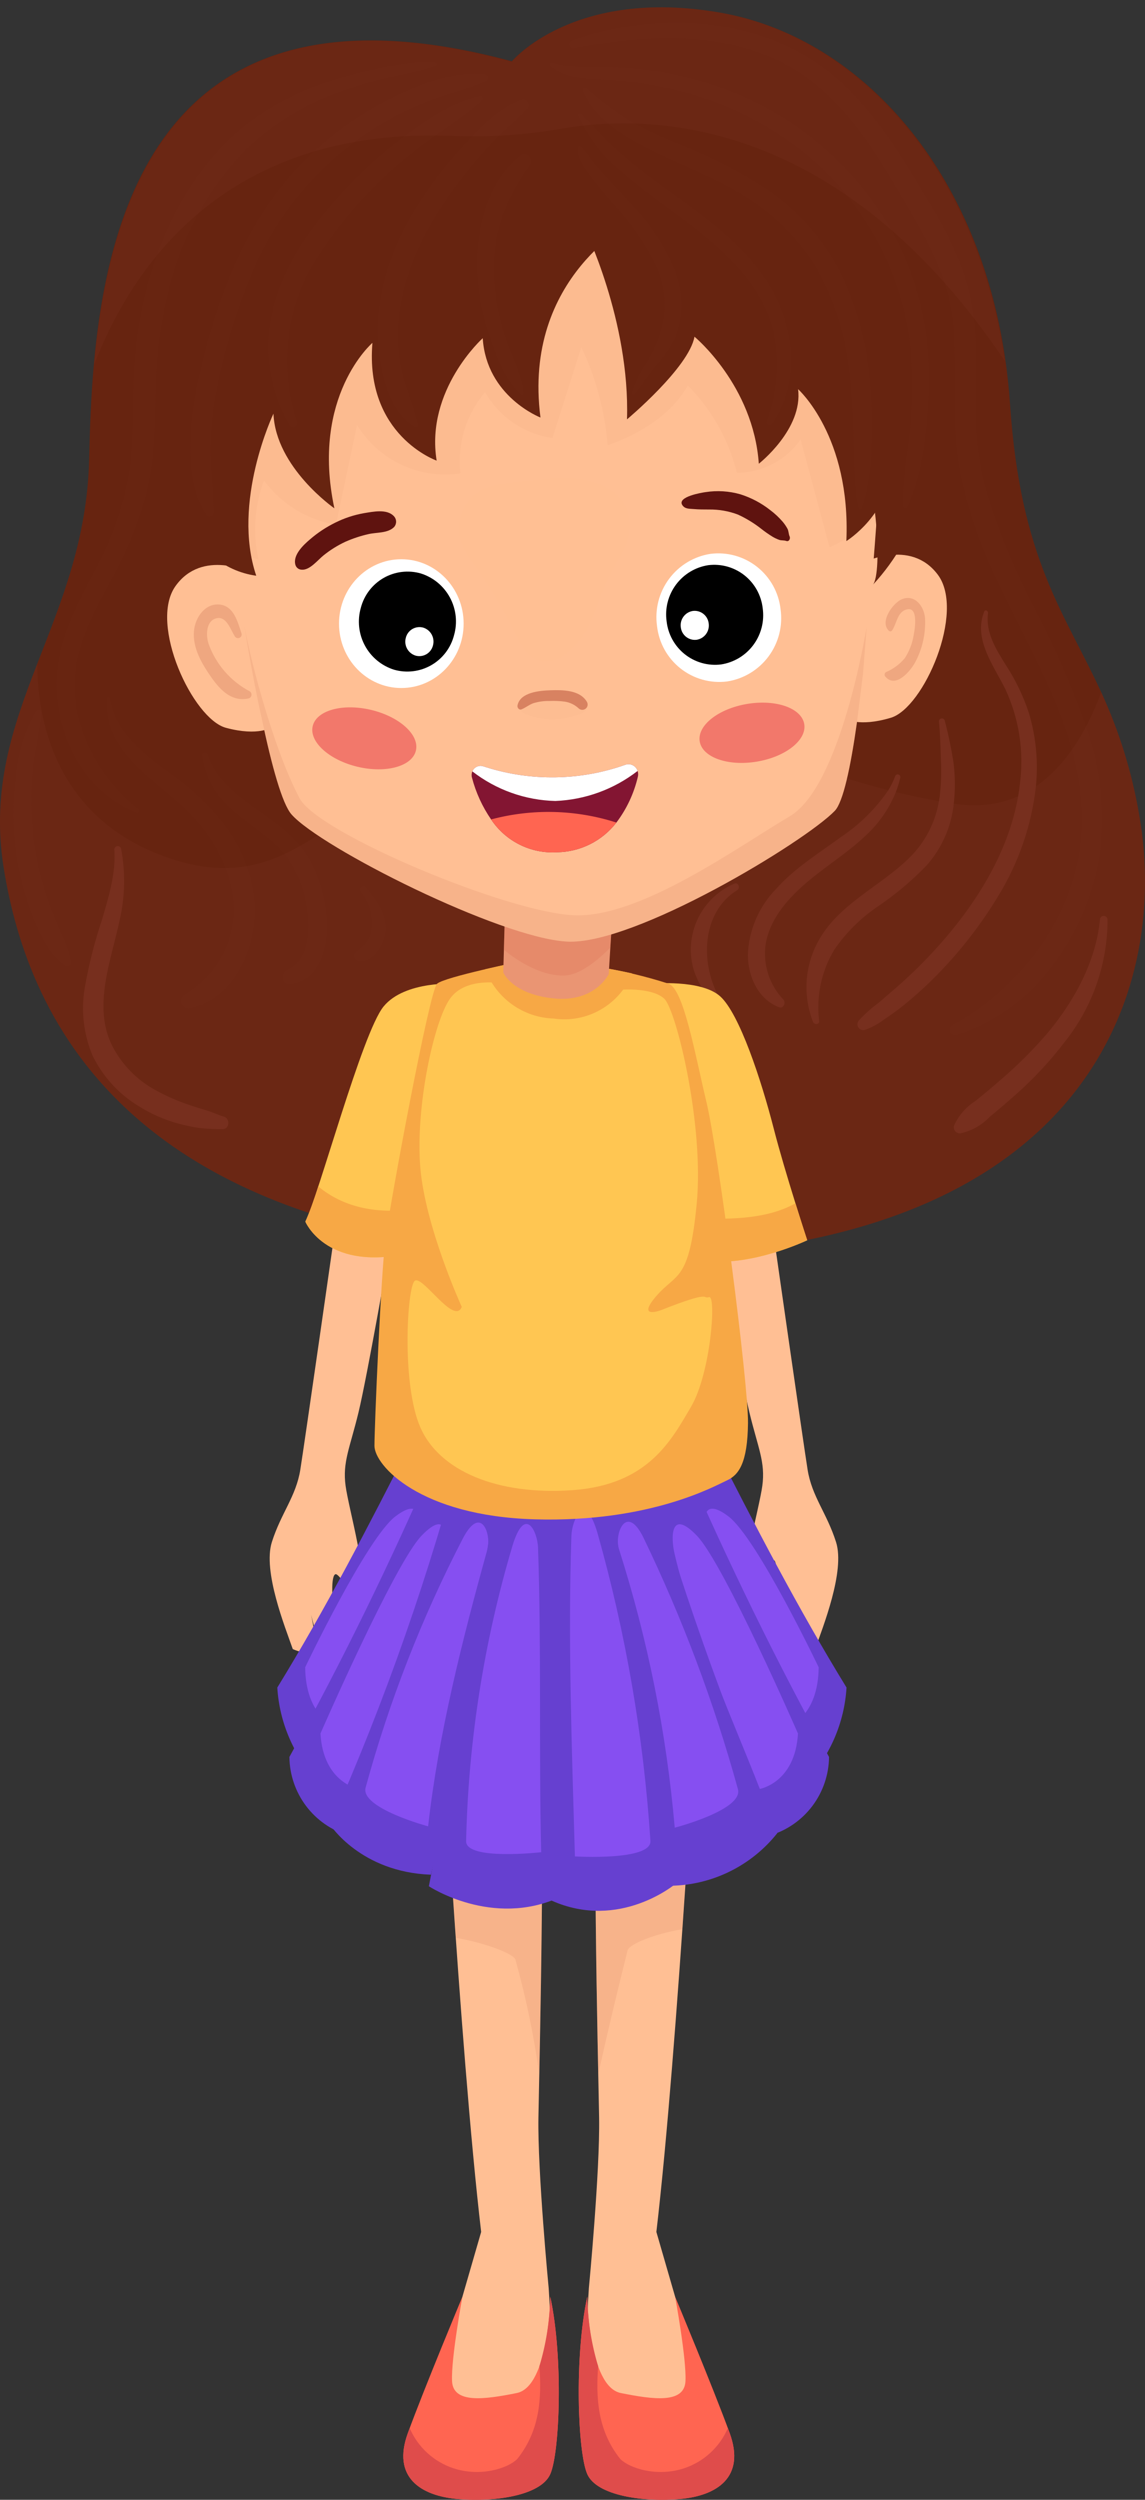 <svg width="88" height="192" viewBox="0 0 88 192" fill="none" xmlns="http://www.w3.org/2000/svg">
<rect x="0" y="0" width="88" height="192" fill="#333333" stroke="none"/>
<g id="girl">
<g id="Group">
<g id="Group_2">
<path id="Vector" d="M46.759 96.522C10.075 96.111 2.158 78.425 0.28 66.626C-0.678 60.604 0.978 55.857 2.868 50.969C4.681 46.28 6.71 41.462 6.851 35.267C6.901 33.078 6.98 30.482 7.237 27.729C8.463 14.569 13.748 -2.187 39.338 4.709C39.338 4.709 44.076 -0.979 55.335 0.967C65.764 2.77 75.023 12.528 77.239 27.441C77.415 28.625 77.546 29.843 77.632 31.093C78.436 43.018 81.855 47.093 84.635 53.169C86.033 56.195 87.02 59.395 87.569 62.683C89.929 76.233 83.444 96.934 46.759 96.522Z" fill="#672410"/>
<g id="Vector_2" style="mix-blend-mode:multiply" opacity="0.28">
<path d="M46.759 96.522C10.075 96.111 2.158 78.425 0.28 66.626C-0.678 60.604 0.978 55.857 2.868 50.969C2.855 54.711 3.922 62.798 12.951 65.894C24.871 69.981 26.532 56.689 43.884 56.766C61.237 56.842 62.685 60.061 73.303 61.726C79.765 62.74 83.052 57.459 84.635 53.169C86.033 56.194 87.02 59.395 87.569 62.683C89.929 76.233 83.444 96.934 46.759 96.522Z" fill="#772F1E"/>
</g>
<g id="Group_3">
<path id="Vector_3" d="M17.09 86.723C16.486 86.727 15.883 86.696 15.282 86.631C14.738 86.546 14.199 86.431 13.667 86.286C12.594 85.989 11.57 85.535 10.629 84.938C9.105 84.01 7.881 82.66 7.105 81.05C6.424 79.419 6.219 77.628 6.513 75.884C6.826 74.093 7.274 72.328 7.852 70.604C8.357 68.884 8.917 67.065 8.789 65.25C8.789 65.187 8.811 65.126 8.852 65.078C8.893 65.03 8.95 64.998 9.012 64.989C9.074 64.98 9.138 64.993 9.191 65.026C9.245 65.06 9.284 65.112 9.302 65.172C9.648 66.993 9.611 68.866 9.195 70.671C8.547 73.744 7.102 77.284 8.62 80.324C9.359 81.761 10.511 82.944 11.927 83.719C12.737 84.168 13.585 84.543 14.462 84.841C14.95 85.012 15.444 85.16 15.94 85.309C16.374 85.44 16.765 85.641 17.204 85.765C17.712 85.906 17.638 86.751 17.09 86.723Z" fill="#772F1E"/>
<path id="Vector_4" d="M79.615 60.396C79.278 63.406 78.276 66.303 76.682 68.877C75.404 70.985 73.894 72.942 72.179 74.71C71.346 75.572 70.462 76.383 69.534 77.141C69.026 77.553 68.497 77.939 67.949 78.298C67.497 78.647 66.992 78.92 66.453 79.106C66.36 79.129 66.262 79.121 66.174 79.083C66.085 79.046 66.011 78.981 65.963 78.898C65.914 78.816 65.893 78.719 65.903 78.624C65.913 78.528 65.953 78.439 66.018 78.368C66.487 77.861 67.004 77.402 67.563 76.996C68.084 76.535 68.621 76.092 69.141 75.629C70.135 74.744 71.082 73.807 71.977 72.821C74.915 69.581 77.484 65.574 78.252 61.157C78.312 60.806 78.362 60.452 78.399 60.097C78.7 57.655 78.31 55.178 77.274 52.947C76.379 51.126 74.786 49.105 75.645 46.967C75.72 46.783 75.955 46.925 75.935 47.087C75.735 48.593 76.552 49.866 77.305 51.081C78.053 52.226 78.648 53.463 79.076 54.762C79.623 56.586 79.806 58.501 79.615 60.396Z" fill="#772F1E"/>
<path id="Vector_5" d="M73.302 61.726C73.117 63.479 72.393 65.13 71.23 66.452C70.098 67.629 68.846 68.684 67.494 69.6C66.166 70.493 65.019 71.63 64.113 72.952C63.128 74.593 62.72 76.517 62.954 78.417C62.989 78.713 62.578 78.721 62.486 78.488C62.105 77.513 61.937 76.466 61.994 75.42C62.051 74.374 62.332 73.352 62.818 72.424C64.371 69.437 67.656 68.116 69.934 65.842C71.108 64.675 71.887 63.17 72.165 61.536C72.184 61.433 72.201 61.328 72.215 61.223C72.331 60.269 72.364 59.307 72.313 58.348C72.283 57.375 72.259 56.376 72.163 55.407C72.162 55.353 72.182 55.3 72.217 55.258C72.252 55.216 72.302 55.189 72.356 55.181C72.41 55.172 72.465 55.184 72.511 55.213C72.557 55.242 72.592 55.287 72.608 55.339C72.885 56.391 73.108 57.457 73.276 58.532C73.415 59.592 73.424 60.664 73.302 61.726Z" fill="#772F1E"/>
<path id="Vector_6" d="M69.193 59.729C69.105 60.106 68.99 60.476 68.85 60.837C68.329 62.123 67.526 63.275 66.501 64.206C65.018 65.609 63.259 66.652 61.736 68.005C60.403 69.193 59.136 70.688 58.842 72.53C58.734 73.294 58.8 74.073 59.036 74.808C59.272 75.542 59.671 76.213 60.203 76.771C60.42 77.003 60.219 77.493 59.877 77.362C58.272 76.749 57.495 75.026 57.478 73.34C57.55 71.446 58.319 69.645 59.638 68.287C61.067 66.679 62.92 65.548 64.633 64.289C66.066 63.336 67.302 62.114 68.275 60.693C68.482 60.354 68.657 59.996 68.798 59.624C68.813 59.573 68.847 59.53 68.894 59.504C68.94 59.477 68.995 59.47 69.046 59.484C69.098 59.497 69.142 59.531 69.169 59.576C69.197 59.622 69.205 59.677 69.193 59.729Z" fill="#772F1E"/>
<path id="Vector_7" d="M56.664 68.362C53.858 70.091 53.799 74.132 55.355 76.748C55.388 76.806 55.4 76.875 55.388 76.941C55.376 77.008 55.34 77.067 55.288 77.11C55.236 77.153 55.17 77.175 55.102 77.173C55.035 77.171 54.971 77.146 54.92 77.1C54.217 76.401 53.682 75.55 53.356 74.612C53.056 73.68 53.013 72.684 53.231 71.729C53.422 70.874 53.814 70.078 54.374 69.406C54.934 68.734 55.647 68.206 56.451 67.865C56.739 67.741 56.916 68.208 56.664 68.362Z" fill="#772F1E"/>
<path id="Vector_8" d="M85.12 70.633C85.118 74.04 83.962 77.345 81.842 80.008C80.754 81.438 79.532 82.759 78.192 83.955C77.495 84.584 76.78 85.189 76.058 85.785C75.445 86.431 74.65 86.873 73.779 87.053C73.707 87.052 73.636 87.036 73.571 87.003C73.506 86.971 73.449 86.925 73.405 86.867C73.361 86.81 73.331 86.743 73.316 86.672C73.302 86.601 73.304 86.528 73.322 86.457C73.676 85.677 74.251 85.017 74.974 84.56C75.622 84.036 76.262 83.504 76.89 82.954C78.183 81.851 79.39 80.649 80.499 79.361C82.532 76.932 84.231 73.875 84.537 70.641C84.537 70.565 84.568 70.491 84.621 70.437C84.675 70.382 84.748 70.351 84.824 70.35C84.901 70.349 84.975 70.378 85.03 70.431C85.085 70.484 85.117 70.556 85.12 70.633Z" fill="#772F1E"/>
<g id="Vector_9" style="mix-blend-mode:multiply" opacity="0.28">
<path d="M17.09 86.723C16.486 86.727 15.883 86.696 15.282 86.631C14.738 86.546 14.199 86.431 13.667 86.286C12.594 85.989 11.57 85.535 10.629 84.938C9.105 84.01 7.881 82.66 7.105 81.05C6.424 79.419 6.219 77.628 6.513 75.884C6.826 74.093 7.274 72.328 7.852 70.604C8.357 68.884 8.917 67.065 8.789 65.25C8.789 65.187 8.811 65.126 8.852 65.078C8.893 65.03 8.95 64.998 9.012 64.989C9.074 64.98 9.138 64.993 9.191 65.026C9.245 65.06 9.284 65.112 9.302 65.172C9.648 66.993 9.611 68.866 9.195 70.671C8.547 73.744 7.102 77.284 8.62 80.324C9.359 81.761 10.511 82.944 11.927 83.719C12.737 84.168 13.585 84.543 14.462 84.841C14.95 85.012 15.444 85.16 15.94 85.309C16.374 85.44 16.765 85.641 17.204 85.765C17.712 85.906 17.638 86.751 17.09 86.723Z" fill="#772F1E"/>
</g>
<g id="Vector_10" style="mix-blend-mode:multiply" opacity="0.28">
<path d="M56.664 68.362C53.858 70.091 53.799 74.132 55.355 76.748C55.388 76.806 55.4 76.875 55.388 76.941C55.376 77.008 55.34 77.067 55.288 77.11C55.236 77.153 55.17 77.175 55.102 77.173C55.035 77.171 54.971 77.146 54.92 77.1C54.217 76.401 53.682 75.55 53.356 74.612C53.056 73.68 53.013 72.684 53.231 71.729C53.422 70.874 53.814 70.078 54.374 69.406C54.934 68.734 55.647 68.206 56.451 67.865C56.739 67.741 56.916 68.208 56.664 68.362Z" fill="#772F1E"/>
</g>
<g id="Vector_11" style="mix-blend-mode:multiply" opacity="0.28">
<path d="M66.501 64.206C65.018 65.609 63.259 66.652 61.736 68.005C60.403 69.193 59.136 70.688 58.842 72.53C58.734 73.294 58.8 74.073 59.036 74.807C59.272 75.542 59.671 76.213 60.203 76.77C60.42 77.003 60.219 77.493 59.877 77.362C58.272 76.749 57.495 75.026 57.478 73.34C57.55 71.446 58.319 69.645 59.638 68.287C61.067 66.679 62.921 65.548 64.633 64.289C66.066 63.335 67.302 62.114 68.275 60.693C68.463 60.741 68.655 60.789 68.85 60.837C68.329 62.123 67.526 63.274 66.501 64.206Z" fill="#772F1E"/>
</g>
<g id="Vector_12" style="mix-blend-mode:multiply" opacity="0.28">
<path d="M67.494 69.6C66.166 70.493 65.019 71.631 64.113 72.952C63.128 74.593 62.72 76.517 62.954 78.418C62.989 78.713 62.578 78.721 62.486 78.489C62.105 77.513 61.937 76.466 61.994 75.42C62.051 74.374 62.332 73.352 62.818 72.424C64.371 69.437 67.656 68.116 69.934 65.842C71.108 64.675 71.887 63.17 72.165 61.536C72.532 61.601 72.91 61.665 73.302 61.726C73.117 63.479 72.393 65.13 71.23 66.453C70.098 67.629 68.846 68.684 67.494 69.6Z" fill="#772F1E"/>
</g>
<g id="Vector_13" style="mix-blend-mode:multiply" opacity="0.28">
<path d="M76.682 68.877C75.404 70.984 73.894 72.941 72.179 74.71C71.346 75.572 70.462 76.383 69.534 77.14C69.026 77.553 68.497 77.939 67.949 78.298C67.497 78.647 66.992 78.92 66.453 79.106C66.36 79.129 66.262 79.121 66.174 79.083C66.085 79.046 66.011 78.981 65.963 78.898C65.914 78.816 65.893 78.719 65.903 78.624C65.913 78.528 65.953 78.439 66.018 78.368C66.487 77.861 67.004 77.401 67.563 76.995C68.084 76.535 68.621 76.091 69.141 75.629C70.135 74.744 71.082 73.807 71.977 72.821C74.915 69.581 77.484 65.574 78.252 61.156C78.729 60.946 79.185 60.691 79.615 60.396C79.278 63.406 78.276 66.303 76.682 68.877Z" fill="#772F1E"/>
</g>
<g id="Vector_14" style="mix-blend-mode:multiply" opacity="0.28">
<path d="M85.12 70.633C85.118 74.04 83.962 77.345 81.842 80.008C80.754 81.438 79.532 82.759 78.192 83.955C77.495 84.584 76.78 85.189 76.058 85.785C75.445 86.431 74.65 86.873 73.779 87.053C73.707 87.052 73.636 87.036 73.571 87.003C73.506 86.971 73.449 86.925 73.405 86.867C73.361 86.81 73.331 86.743 73.316 86.672C73.302 86.601 73.304 86.528 73.322 86.457C73.676 85.677 74.251 85.017 74.974 84.56C75.622 84.036 76.262 83.504 76.89 82.954C78.183 81.851 79.39 80.649 80.499 79.361C82.532 76.932 84.231 73.875 84.537 70.641C84.537 70.565 84.568 70.491 84.621 70.437C84.675 70.382 84.748 70.351 84.824 70.35C84.901 70.349 84.975 70.378 85.03 70.431C85.085 70.484 85.117 70.556 85.12 70.633Z" fill="#772F1E"/>
</g>
</g>
</g>
<g id="Group_4">
<path id="Vector_15" d="M33.728 128.24C33.728 128.24 35.323 157.307 36.98 171.426C36.98 171.426 34.618 179.565 33.728 182.721C32.838 185.877 33.239 187.538 37.76 187.538C42.281 187.538 42.553 181.226 42.169 175.745C42.169 175.745 41.308 166.775 41.381 162.623C41.453 158.47 41.997 137.035 41.381 129.984L33.728 128.24Z" fill="#FFBF94"/>
<g id="Vector_16" style="mix-blend-mode:multiply" opacity="0.21">
<path d="M39.63 150.58C40.43 153.454 41.036 156.378 41.446 159.333C41.599 151.841 41.895 135.882 41.38 129.984L33.727 128.24C33.727 128.24 34.598 142.114 35.028 148.839C37.211 149.208 39.63 150.083 39.63 150.58Z" fill="#DA8966"/>
</g>
<path id="Vector_17" d="M35.54 176.4C35.54 176.4 32.589 183.468 31.347 186.873C30.104 190.279 32.341 191.69 35.157 191.94C37.974 192.189 41.557 191.69 42.292 190.029C43.027 188.368 43.296 181.042 42.292 176.4C42.292 176.4 42.199 183.302 39.713 183.801C37.228 184.299 34.826 184.631 34.743 182.887C34.66 181.143 35.54 176.4 35.54 176.4Z" fill="#FF6551"/>
<path id="Vector_18" d="M42.292 176.4C42.258 178.208 41.977 180.004 41.458 181.736C41.626 184.158 41.522 186.651 39.755 188.866C39.051 189.572 36.938 190.278 34.826 189.572C34.085 189.323 33.404 188.921 32.829 188.39C32.254 187.86 31.796 187.214 31.486 186.495C31.438 186.625 31.391 186.752 31.347 186.873C30.104 190.278 32.341 191.69 35.157 191.939C37.974 192.188 41.557 191.69 42.292 190.029C43.027 188.368 43.296 181.042 42.292 176.4Z" fill="#DF4C4B"/>
</g>
<g id="Group_5">
<path id="Vector_19" d="M53.698 128.24C53.698 128.24 52.103 157.307 50.446 171.426C50.446 171.426 52.808 179.565 53.698 182.721C54.588 185.877 54.187 187.538 49.666 187.538C45.145 187.538 44.873 181.226 45.258 175.745C45.258 175.745 46.118 166.775 46.045 162.623C45.973 158.47 45.429 137.035 46.045 129.984L53.698 128.24Z" fill="#FFBF94"/>
<g id="Vector_20" style="mix-blend-mode:multiply" opacity="0.21">
<path d="M48.218 149.867C46.658 156.123 45.98 159.333 45.98 159.333C45.827 151.841 45.531 135.882 46.046 129.984L53.699 128.24C53.699 128.24 52.875 141.449 52.445 148.175C50.262 148.543 48.218 149.37 48.218 149.867Z" fill="#DA8966"/>
</g>
<path id="Vector_21" d="M51.886 176.4C51.886 176.4 54.837 183.468 56.08 186.873C57.322 190.278 55.086 191.69 52.269 191.939C49.453 192.189 45.87 191.69 45.135 190.029C44.4 188.368 44.13 181.042 45.135 176.4C45.135 176.4 45.228 183.302 47.713 183.8C50.198 184.299 52.601 184.631 52.683 182.887C52.766 181.143 51.886 176.4 51.886 176.4Z" fill="#FF6551"/>
<path id="Vector_22" d="M45.135 176.4C45.169 178.208 45.449 180.004 45.969 181.736C45.801 184.158 45.904 186.651 47.672 188.866C48.376 189.572 50.488 190.278 52.601 189.572C53.342 189.323 54.022 188.921 54.597 188.39C55.173 187.86 55.63 187.214 55.94 186.495C55.989 186.625 56.036 186.752 56.08 186.873C57.322 190.278 55.086 191.69 52.269 191.939C49.453 192.188 45.87 191.69 45.135 190.029C44.4 188.368 44.13 181.042 45.135 176.4Z" fill="#DF4C4B"/>
</g>
<g id="Group_6">
<g id="Group_7">
<path id="Vector_23" d="M22.502 126.661C21.922 125 20.182 120.682 20.895 118.439C21.608 116.197 22.75 114.951 23.082 112.875C23.413 110.799 25.733 94.578 25.733 94.578L30.023 95.428C30.023 95.428 28.218 105.733 27.555 108.473C26.892 111.214 26.312 112.294 26.561 114.121C26.809 115.948 28.383 121.346 27.555 121.845C26.727 122.343 26.294 121.18 25.88 120.931C25.465 120.682 25.401 122.509 25.815 124.585C26.23 126.661 25.325 127.16 24.825 126.661C24.324 126.163 23.645 122.841 23.645 122.841C23.645 122.841 24.573 126.52 24.076 126.84C23.579 127.16 22.502 126.661 22.502 126.661Z" fill="#FFBF94"/>
<g id="Group_8">
<path id="Vector_24" d="M35.116 75.556C35.116 75.556 31.14 75.282 29.483 77.302C27.826 79.322 24.495 91.809 23.468 93.829C23.468 93.829 25.01 97.51 30.974 96.348C30.974 96.348 34.476 82.814 35.116 79.514C35.756 76.214 35.116 75.556 35.116 75.556Z" fill="#FFC652"/>
<path id="Vector_25" d="M24.462 91.125C24.184 92.045 23.852 92.948 23.468 93.829C23.468 93.829 25.01 97.51 30.974 96.347C30.974 96.347 31.346 94.908 31.869 92.859C29.216 93.235 26.544 92.861 24.462 91.125Z" fill="#F7A845"/>
</g>
</g>
<g id="Group_9">
<path id="Vector_26" d="M62.648 126.661C63.227 125 64.967 120.682 64.254 118.439C63.542 116.197 62.399 114.951 62.068 112.875C61.736 110.799 59.417 94.578 59.417 94.578L55.126 95.428C55.126 95.428 56.932 105.733 57.594 108.473C58.257 111.214 58.837 112.294 58.589 114.121C58.34 115.948 56.766 121.346 57.594 121.845C58.423 122.343 59.003 120.1 59.417 119.851C59.831 119.602 59.748 122.509 59.334 124.585C58.92 126.661 59.825 127.16 60.325 126.661C60.825 126.163 61.504 122.841 61.504 122.841C61.504 122.841 60.577 126.52 61.074 126.84C61.571 127.16 62.648 126.661 62.648 126.661Z" fill="#FFBF94"/>
<g id="Group_10">
<path id="Vector_27" d="M50.11 75.556C50.11 75.556 53.88 75.2 55.354 76.529C56.828 77.858 58.506 82.94 59.471 86.702C60.332 90.059 62.039 95.259 62.039 95.259C62.039 95.259 57.822 97.261 54.422 96.846L50.773 78.522L50.11 75.556Z" fill="#FFC652"/>
<path id="Vector_28" d="M53.775 93.596L54.422 96.846C57.822 97.261 62.039 95.259 62.039 95.259C62.039 95.259 61.642 94.048 61.135 92.423C58.965 93.623 56.328 93.644 53.775 93.596Z" fill="#F7A845"/>
</g>
</g>
<g id="Group_11">
<g id="Group_12">
<path id="Vector_29" d="M31.599 110.762C28.368 117.127 25.047 123.53 21.312 129.616C21.477 132.312 22.578 134.866 24.424 136.834C28.286 129.412 31.575 121.704 34.261 113.778C33.434 112.721 32.545 111.714 31.599 110.762Z" fill="#6640D0"/>
<path id="Vector_30" d="M23.454 128.06C23.454 128.06 28.187 118.14 30.388 116.47C32.588 114.8 32.32 117.069 32.007 118.215C31.693 119.361 26.605 130.346 25.747 132.58C25.747 132.58 23.495 131.842 23.454 128.06Z" fill="#864FF1"/>
</g>
<g id="Group_13">
<path id="Vector_31" d="M33.419 112.156C29.992 120.018 26.386 127.44 22.242 134.945C22.256 136.3 22.702 137.615 23.514 138.699C24.326 139.782 25.463 140.577 26.758 140.967C31.695 132.831 34.728 123.65 36.502 114.33C35.296 113.414 34.684 112.975 33.419 112.156Z" fill="#6640D0"/>
<path id="Vector_32" d="M24.629 133.147C24.629 133.147 30.314 120.112 32.401 117.948C34.487 115.784 34.389 118.178 34.117 119.327C32.689 125.352 29.855 131.525 27.56 137.401C27.56 137.401 24.849 136.935 24.629 133.147Z" fill="#864FF1"/>
</g>
<g id="Group_14">
<path id="Vector_33" d="M35.699 110.654C33.063 120.754 29.611 130.622 25.375 140.159C25.375 140.159 27.711 143.797 33.121 143.989C35.645 133.415 37.598 122.712 38.971 111.927C37.676 111.375 37.022 111.116 35.699 110.654Z" fill="#6640D0"/>
<path id="Vector_34" d="M28.101 137.295C29.914 130.659 32.425 124.233 35.592 118.128C36.967 115.533 37.782 117.838 37.456 119.014C35.556 125.86 33.699 133.143 32.904 140.275C32.904 140.275 27.665 138.868 28.101 137.295Z" fill="#864FF1"/>
</g>
<g id="Group_15">
<path id="Vector_35" d="M38.439 112.271C36.913 123.205 35.053 134.038 32.961 144.877C32.961 144.877 37.85 148.105 43.048 145.703C43.038 134.583 43.032 123.463 43.029 112.343C41.196 112.252 40.279 112.237 38.439 112.271Z" fill="#6640D0"/>
<path id="Vector_36" d="M35.824 141.407C35.995 133.717 37.195 126.085 39.39 118.714C40.353 115.563 41.309 117.641 41.351 118.859C41.619 126.626 41.407 134.461 41.593 142.262C41.593 142.262 35.785 142.924 35.824 141.407Z" fill="#864FF1"/>
</g>
<g id="Group_16">
<path id="Vector_37" d="M54.774 110.762C58.005 117.126 61.326 123.53 65.061 129.615C64.896 132.312 63.795 134.866 61.949 136.835C58.088 129.412 54.799 121.704 52.112 113.778C52.939 112.721 53.828 111.714 54.774 110.762Z" fill="#6640D0"/>
<path id="Vector_38" d="M62.92 128.06C62.92 128.06 58.187 118.139 55.986 116.47C53.785 114.8 54.054 117.069 54.367 118.215C54.681 119.361 59.769 130.346 60.627 132.58C60.627 132.58 62.879 131.842 62.92 128.06Z" fill="#864FF1"/>
</g>
<g id="Group_17">
<path id="Vector_39" d="M52.54 112.156C55.971 120.011 59.581 127.44 63.717 134.945C63.703 136.3 63.257 137.616 62.444 138.699C61.632 139.783 60.495 140.577 59.2 140.968C54.264 132.831 51.23 123.65 49.457 114.33C50.662 113.413 51.274 112.975 52.54 112.156Z" fill="#6640D0"/>
<path id="Vector_40" d="M61.329 133.147C61.329 133.147 55.643 120.112 53.557 117.948C51.471 115.784 51.571 118.175 51.841 119.327C53.257 125.369 56.098 131.533 58.397 137.401C58.397 137.401 61.109 136.935 61.329 133.147Z" fill="#864FF1"/>
</g>
<g id="Group_18">
<path id="Vector_41" d="M49.312 111.253C52.134 121.321 55.617 131.191 59.74 140.798C58.758 142.034 57.517 143.037 56.103 143.735C54.69 144.434 53.14 144.811 51.565 144.838C49.212 134.129 47.397 123.465 46.047 112.583C47.339 112.011 47.99 111.742 49.312 111.253Z" fill="#6640D0"/>
<path id="Vector_42" d="M56.711 137.407C54.874 130.75 52.438 124.275 49.433 118.06C48.132 115.458 47.199 117.805 47.568 118.969C49.787 125.923 51.226 133.104 51.857 140.378C51.857 140.378 57.169 139.005 56.711 137.407Z" fill="#864FF1"/>
</g>
<g id="Group_19">
<path id="Vector_43" d="M46.261 110.996C48.033 122.244 49.971 133.459 51.942 144.673C51.942 144.673 47.64 148.322 42.389 145.977C42.585 134.401 42.74 122.825 42.852 111.249C44.213 111.111 44.894 111.06 46.261 110.996Z" fill="#6640D0"/>
<path id="Vector_44" d="M49.989 141.385C49.465 133.371 48.098 125.435 45.909 117.71C44.971 114.509 43.959 116.707 43.916 117.951C43.641 126.053 43.954 134.349 44.185 142.585C44.185 142.585 50.102 142.943 49.989 141.385Z" fill="#864FF1"/>
</g>
</g>
<g id="Group_20">
<path id="Vector_45" d="M40.21 73.807C40.21 73.807 34.18 75.029 33.592 75.556C33.003 76.084 29.989 92.362 29.632 95.102C29.276 97.843 28.779 109.553 28.779 111.048C28.779 112.543 32.258 116.446 41.121 116.695C49.985 116.945 54.956 114.121 55.867 113.706C56.778 113.29 57.453 112.377 57.488 109.304C57.523 106.231 55.204 88.458 54.293 84.638C53.382 80.817 52.553 76.026 51.394 75.556C47.778 74.398 44.006 73.808 40.21 73.807Z" fill="#F7A845"/>
<path id="Vector_46" d="M38.727 75.556C38.727 75.556 35.82 74.945 34.577 76.718C33.335 78.492 31.927 85.042 32.3 89.636C32.672 94.23 35.489 100.376 35.489 100.376C34.909 101.843 32.449 97.882 31.869 98.381C31.289 98.879 30.85 106.279 32.3 109.618C33.749 112.958 38.196 114.868 44.008 114.453C49.819 114.038 51.587 110.633 53.106 108.058C54.624 105.484 55.071 99.46 54.496 99.626C53.922 99.793 54.8 99.047 50.814 100.625C50.814 100.625 48.867 101.372 50.441 99.545C52.014 97.718 52.967 98.507 53.547 92.445C54.127 86.382 51.973 77.603 51.062 76.718C50.151 75.834 47.583 75.917 46.755 76.167C45.926 76.416 39.458 76.11 38.054 75.353" fill="#FFC652"/>
<path id="Vector_47" d="M40.21 73.807C40.21 73.807 38.81 74.091 37.294 74.444C37.696 75.528 38.411 76.468 39.349 77.143C40.286 77.817 41.403 78.196 42.557 78.231C43.804 78.415 45.077 78.173 46.17 77.544C47.264 76.916 48.115 75.938 48.588 74.766C45.835 74.16 43.028 73.839 40.21 73.807Z" fill="#F7A845"/>
</g>
</g>
<g id="Group_21">
<path id="Vector_48" d="M46.784 74.815C46.784 74.815 45.745 77.014 42.547 76.684C39.347 76.354 38.679 74.689 38.679 74.689L38.728 72.946L38.727 72.946L38.799 70.449L46.437 68.956L47.154 68.816L47.115 69.456L46.909 72.776L46.784 74.815Z" fill="#EA9573"/>
<g id="Vector_49" style="mix-blend-mode:multiply" opacity="0.31">
<path d="M46.91 72.776C45.861 73.835 44.526 74.898 43.367 74.928C41.071 74.988 38.786 72.997 38.729 72.946L38.728 72.946L38.799 70.449L46.438 68.956L47.116 69.456L46.91 72.776Z" fill="#DD7258"/>
</g>
</g>
<g id="Group_22">
<path id="Vector_50" d="M66.228 43.27C66.228 43.27 69.948 41.292 72.078 44.143C74.208 46.993 70.996 54.369 68.472 55.127C65.947 55.886 64.947 55.181 64.947 55.181L66.228 43.27Z" fill="#FFBF94"/>
<path id="Vector_51" d="M19.305 43.98C19.305 43.98 15.535 42.115 13.479 45.028C11.423 47.942 14.821 55.217 17.363 55.9C19.906 56.582 20.888 55.846 20.888 55.846L19.305 43.98Z" fill="#FFBF94"/>
<path id="Vector_52" d="M67.852 32.297C67.852 32.297 67.302 43.048 66.333 51.709L66.332 51.713L66.332 51.715L66.328 51.751C66.183 53.05 66.028 54.303 65.864 55.465L65.861 55.488C65.369 58.961 64.797 61.614 64.156 62.279C61.873 64.65 48.753 72.609 43.571 72.319C38.389 72.029 24.639 65.098 22.403 62.55C21.688 61.734 20.889 58.836 20.134 55.272C18.53 47.699 17.122 37.121 17.122 37.121C17.451 19.657 26.298 13.621 43.585 12.745C60.871 11.868 67.852 32.297 67.852 32.297Z" fill="#FFBF94"/>
<g id="Group_23" style="mix-blend-mode:multiply" opacity="0.28">
<g id="Vector_53" style="mix-blend-mode:multiply" opacity="0.28">
<path d="M16.123 32.923C15.741 31.046 17.06 29.261 18.397 27.821C23.025 22.87 28.613 18.921 34.819 16.216C39.842 14.017 45.568 12.617 50.905 13.977C53.425 14.728 55.844 15.786 58.107 17.127C59.188 17.657 60.204 18.309 61.137 19.069C61.921 19.804 62.611 20.633 63.193 21.536C65.721 25.211 67.741 29.21 69.201 33.427C69.584 34.32 69.737 35.297 69.643 36.265C69.436 37.142 69 37.949 68.378 38.601C67.108 40.073 65.53 41.246 63.756 42.038C63.015 39.279 62.273 36.52 61.532 33.76C60.978 34.547 60.244 35.19 59.392 35.634C58.539 36.078 57.593 36.312 56.632 36.315C56.003 33.78 54.7 31.463 52.862 29.612C51.601 31.839 49.207 33.325 46.699 34.203C46.489 31.588 45.804 29.034 44.677 26.665L42.461 33.641C41.387 33.49 40.362 33.094 39.464 32.484C38.567 31.874 37.82 31.067 37.282 30.123C36.556 30.977 36.014 31.971 35.688 33.044C35.362 34.116 35.259 35.245 35.386 36.359C33.844 36.59 32.269 36.36 30.856 35.699C29.444 35.038 28.256 33.975 27.442 32.642C26.902 35.195 26.362 37.748 25.822 40.302C23.608 39.934 21.623 38.717 20.287 36.909C19.563 38.847 19.416 40.954 19.865 42.974C19.865 42.974 18.239 42.6 17.879 41.415C17.519 40.231 16.123 32.923 16.123 32.923Z" fill="#DA8966"/>
</g>
</g>
<path id="Vector_54" d="M48.785 16.93C48.785 16.93 40.131 21.197 41.538 32.069C41.538 32.069 37.39 30.47 37.1 25.976C37.1 25.976 32.684 29.946 33.559 35.379C33.559 35.379 28.031 33.446 28.623 26.334C28.623 26.334 23.864 30.427 25.699 39.043C25.699 39.043 21.187 35.911 21.017 31.77C21.017 31.77 17.784 38.565 19.694 44.22C18.433 44.046 17.251 43.507 16.291 42.67C14.679 41.226 13.379 38.455 12.896 33.07C11.952 22.548 24.614 9.462 41.128 10.055C57.641 10.647 69.596 21.722 71.205 30.578C71.689 33.121 71.57 35.743 70.857 38.231C70.143 40.72 68.856 43.005 67.099 44.903C68.466 43.145 66.406 16.878 48.785 16.93Z" fill="#672410"/>
<path id="Vector_55" d="M44.895 17.459C44.895 17.459 48.43 24.63 48.188 32.21C48.188 32.21 52.948 28.235 53.375 25.861C53.375 25.861 57.895 29.585 58.32 35.617C58.32 35.617 61.723 32.963 61.338 29.891C61.338 29.891 65.398 33.503 65.048 41.558C65.048 41.558 68.424 39.49 68.56 35.526C68.56 35.526 65.906 11.594 44.895 17.459Z" fill="#672410"/>
<path id="Vector_56" d="M52.438 38.791C52.641 39.107 52.985 39.068 53.321 39.099C53.711 39.135 54.097 39.13 54.488 39.133C55.247 39.122 56.002 39.254 56.712 39.522C57.355 39.817 57.962 40.188 58.518 40.626C58.792 40.842 59.078 41.041 59.374 41.223C59.543 41.324 59.721 41.407 59.906 41.472C60.084 41.523 60.259 41.488 60.432 41.55C60.64 41.626 60.764 41.367 60.687 41.199C60.601 41.015 60.62 40.801 60.525 40.616C60.416 40.414 60.284 40.224 60.134 40.05C59.853 39.728 59.54 39.437 59.198 39.18C58.513 38.64 57.736 38.229 56.904 37.966C56.032 37.716 55.117 37.659 54.221 37.799C53.94 37.836 52.028 38.154 52.438 38.791H52.438Z" fill="#5F130F"/>
<path id="Vector_57" d="M30.273 39.646C29.732 39.069 28.679 39.302 27.994 39.411C27.214 39.546 26.459 39.795 25.751 40.151C25.061 40.491 24.416 40.918 23.832 41.421C23.326 41.851 22.483 42.633 22.706 43.392C22.737 43.495 22.799 43.586 22.885 43.651C22.97 43.716 23.073 43.752 23.18 43.755C23.804 43.816 24.418 43.013 24.869 42.654C25.379 42.244 25.936 41.896 26.528 41.618C27.1 41.364 27.695 41.165 28.305 41.027C28.938 40.875 29.795 40.971 30.285 40.484C30.389 40.368 30.445 40.218 30.443 40.063C30.441 39.907 30.38 39.759 30.273 39.646H30.273Z" fill="#5F130F"/>
<g id="Vector_58" style="mix-blend-mode:multiply" opacity="0.44">
<path d="M19.196 53.1C17.724 52.324 16.596 51.023 16.032 49.455C15.801 48.751 15.842 47.612 16.705 47.474C17.418 47.361 17.724 48.368 18.05 48.881C18.087 48.94 18.144 48.984 18.211 49.004C18.278 49.023 18.35 49.018 18.413 48.988C18.476 48.958 18.526 48.905 18.552 48.841C18.579 48.776 18.581 48.704 18.558 48.638C18.254 47.718 17.96 46.558 16.899 46.435C15.812 46.309 15.008 47.365 14.908 48.457C14.786 49.791 15.543 51.027 16.252 52.039C16.983 53.082 17.875 53.934 19.139 53.636C19.19 53.615 19.235 53.581 19.268 53.536C19.301 53.492 19.321 53.44 19.327 53.385C19.333 53.33 19.324 53.274 19.301 53.224C19.278 53.174 19.242 53.131 19.196 53.1Z" fill="#DA8966"/>
</g>
<g id="Vector_59" style="mix-blend-mode:multiply" opacity="0.44">
<path d="M71.097 47.502C71.02 46.493 70.242 45.604 69.276 46.042C68.624 46.337 67.585 47.742 68.312 48.444C68.33 48.463 68.352 48.477 68.377 48.485C68.402 48.494 68.428 48.496 68.454 48.492C68.48 48.488 68.504 48.478 68.525 48.462C68.546 48.447 68.563 48.427 68.575 48.403C68.927 47.876 68.961 47.022 69.656 46.815C70.607 46.531 70.317 48.297 70.218 48.803C70.115 49.424 69.885 50.018 69.542 50.547C69.15 51.019 68.649 51.389 68.083 51.626C68.057 51.645 68.035 51.67 68.018 51.698C68.002 51.727 67.992 51.758 67.988 51.791C67.985 51.823 67.988 51.856 67.998 51.887C68.008 51.919 68.025 51.947 68.047 51.971C68.818 52.869 69.908 51.631 70.324 50.893C70.885 49.854 71.152 48.682 71.097 47.502Z" fill="#DA8966"/>
</g>
<g id="Group_24">
<path id="Vector_60" d="M49.023 59.662C48.725 60.937 48.164 62.135 47.374 63.178C46.832 63.878 46.14 64.448 45.348 64.843C44.556 65.238 43.685 65.449 42.801 65.46C41.812 65.519 40.824 65.317 39.937 64.874C39.049 64.432 38.293 63.764 37.743 62.938C37.07 61.96 36.572 60.872 36.272 59.723C36.227 59.566 36.239 59.398 36.304 59.248C36.368 59.091 36.489 58.964 36.642 58.891C36.795 58.819 36.969 58.806 37.131 58.856L37.359 58.927C40.851 60.028 44.604 59.963 48.055 58.742C48.148 58.709 48.247 58.694 48.346 58.7C48.445 58.706 48.541 58.731 48.63 58.775C48.718 58.819 48.797 58.881 48.861 58.956C48.925 59.032 48.974 59.12 49.003 59.214C49.054 59.358 49.061 59.514 49.023 59.662Z" fill="#831532"/>
<path id="Vector_61" d="M49.003 59.214C47.186 60.623 44.976 61.429 42.681 61.52C40.368 61.464 38.133 60.668 36.304 59.248C36.368 59.091 36.488 58.964 36.641 58.891C36.794 58.819 36.969 58.806 37.13 58.856L37.359 58.927C40.85 60.028 44.604 59.963 48.055 58.742C48.148 58.709 48.247 58.694 48.346 58.7C48.444 58.706 48.541 58.731 48.629 58.775C48.718 58.819 48.797 58.881 48.861 58.956C48.925 59.032 48.973 59.12 49.003 59.214L49.003 59.214Z" fill="white"/>
<path id="Vector_62" d="M47.374 63.178C46.832 63.879 46.139 64.448 45.347 64.843C44.556 65.238 43.685 65.449 42.801 65.46C41.811 65.519 40.824 65.317 39.936 64.875C39.049 64.432 38.292 63.765 37.742 62.938C40.91 62.094 44.252 62.177 47.374 63.178Z" fill="#FF6551"/>
</g>
<path id="Vector_63" d="M31.965 57.65C32.25 56.444 30.706 55.044 28.516 54.524C26.326 54.004 24.32 54.561 24.034 55.767C23.749 56.974 25.294 58.374 27.483 58.894C29.673 59.414 31.68 58.857 31.965 57.65Z" fill="#F2786B"/>
<path id="Vector_64" d="M58.16 58.499C60.379 58.132 62.014 56.841 61.812 55.617C61.61 54.392 59.648 53.697 57.429 54.065C55.211 54.432 53.575 55.723 53.777 56.947C53.979 58.172 55.941 58.867 58.16 58.499Z" fill="#F2786B"/>
<g id="Vector_65" style="mix-blend-mode:multiply" opacity="0.21">
<path d="M66.611 48.137L66.329 51.751L65.865 55.465L65.862 55.487C65.37 58.961 64.797 61.614 64.157 62.279C61.873 64.65 48.753 72.609 43.572 72.319C38.389 72.028 24.64 65.098 22.404 62.55C21.688 61.734 20.89 58.836 20.135 55.272C19.308 51.623 18.681 47.44 18.681 47.44C18.986 49.728 20.907 57.335 23.028 61.316C24.459 64.003 39.073 70.119 44.16 70.299C49.246 70.481 56.705 65.048 60.696 62.696C64.625 60.381 66.561 48.4 66.611 48.137Z" fill="#DA8966"/>
</g>
<g id="Vector_66" style="mix-blend-mode:screen" opacity="0.27">
<path d="M77.232 27.741C64.561 8.874 49.903 8.705 43.161 9.883C40.403 10.366 37.602 10.553 34.804 10.44C17.579 9.734 10.28 20.136 7.231 28.022C8.454 14.717 13.736 -2.223 39.328 4.753C39.328 4.753 44.065 -0.997 55.324 0.973C65.754 2.797 75.014 12.664 77.232 27.741Z" fill="#772F1E"/>
</g>
<g id="Group_25" style="mix-blend-mode:multiply" opacity="0.21">
<g id="Vector_67" style="mix-blend-mode:multiply" opacity="0.21">
<path d="M42.246 53.593C41.506 53.623 40.785 53.831 40.143 54.2C40.094 54.224 40.05 54.259 40.016 54.302C39.893 54.478 40.097 54.701 40.285 54.799C41.518 55.332 42.902 55.393 44.177 54.971C44.495 54.916 44.792 54.773 45.033 54.558C45.173 54.412 45.255 54.151 45.108 54.013C45.043 53.962 44.964 53.929 44.881 53.92C43.672 53.679 42.425 53.699 41.224 53.979L42.246 53.593Z" fill="#DA8966"/>
</g>
</g>
<path id="Vector_68" d="M40.076 54.485C40.404 54.354 40.672 54.117 41.016 54.003C41.415 53.886 41.829 53.831 42.245 53.839C42.637 53.822 43.03 53.84 43.419 53.892C43.818 53.956 44.189 54.139 44.483 54.416C44.556 54.481 44.649 54.518 44.746 54.52C44.843 54.523 44.938 54.49 45.013 54.428C45.089 54.366 45.139 54.28 45.157 54.184C45.174 54.088 45.156 53.989 45.107 53.905C44.559 52.976 43.218 52.989 42.298 53.018C41.514 53.043 39.976 53.158 39.773 54.18C39.738 54.352 39.892 54.559 40.076 54.485H40.076Z" fill="#D88261"/>
<g id="Group_26" style="mix-blend-mode:screen" opacity="0.11">
<g id="Vector_69" style="mix-blend-mode:screen" opacity="0.11">
<path d="M48.403 40.512C48.502 37.068 44.498 36.426 41.964 36.791C40.462 37.007 38.036 36.949 36.767 37.773C36.159 38.186 35.7 38.784 35.459 39.48C35.218 40.175 35.208 40.931 35.43 41.632C35.695 42.285 36.054 42.896 36.494 43.446C37.681 45.114 38.731 46.877 39.635 48.715C40.039 49.536 40.498 50.452 41.345 50.74C41.643 50.821 41.954 50.839 42.259 50.794C42.564 50.749 42.857 50.642 43.118 50.478C44.184 49.79 45.002 48.78 45.455 47.593C45.975 46.435 46.33 45.2 46.913 44.075C47.51 42.922 48.365 41.82 48.403 40.512Z" fill="#F8A37A"/>
</g>
</g>
<g id="Group_27" style="mix-blend-mode:screen" opacity="0.27">
<g id="Vector_70" style="mix-blend-mode:screen" opacity="0.27">
<path d="M40.108 7.654C38.27 8.273 36.727 9.96 35.439 11.384C34.08 12.867 32.869 14.48 31.823 16.2C29.821 19.538 28.596 23.465 29.172 27.414C29.457 29.368 30.104 31.734 31.873 32.792C31.903 32.807 31.937 32.814 31.97 32.81C32.004 32.807 32.036 32.794 32.062 32.772C32.088 32.751 32.107 32.723 32.117 32.69C32.127 32.658 32.128 32.624 32.119 32.591C31.737 30.919 30.963 29.38 30.733 27.661C30.505 25.948 30.586 24.209 30.973 22.525C31.811 18.9 33.812 15.738 36.106 12.915C36.769 12.098 37.468 11.316 38.203 10.569C38.952 9.807 39.804 9.156 40.52 8.362C40.791 8.06 40.512 7.518 40.108 7.654Z" fill="#772F1E"/>
</g>
<g id="Vector_71" style="mix-blend-mode:screen" opacity="0.27">
<path d="M40.761 12.634C41.059 12.204 40.449 11.601 40.042 11.912C37.542 13.818 36.634 17.367 36.666 20.441C36.696 22.237 37.008 24.016 37.592 25.713C38.124 27.277 38.782 29.241 40.084 30.309C40.143 30.357 40.262 30.331 40.252 30.234C40.08 28.632 39.191 27.123 38.739 25.591C38.246 24.007 37.981 22.36 37.953 20.701C37.945 19.245 38.188 17.799 38.671 16.426C39.196 15.075 39.899 13.799 40.761 12.634Z" fill="#772F1E"/>
</g>
<g id="Vector_72" style="mix-blend-mode:screen" opacity="0.27">
<path d="M36.897 7.383C34.887 7.793 33.044 9.027 31.392 10.235C29.701 11.467 28.128 12.853 26.693 14.375C23.722 17.532 21.045 21.197 20.656 25.715C20.473 28.14 21.03 30.563 22.252 32.663C22.293 32.729 22.357 32.778 22.431 32.8C22.506 32.822 22.586 32.817 22.657 32.785C22.727 32.753 22.784 32.697 22.817 32.626C22.849 32.555 22.855 32.475 22.833 32.4C22.188 30.468 21.948 28.423 22.128 26.394C22.307 24.364 22.903 22.394 23.878 20.606C25.94 17.161 28.62 14.129 31.782 11.663C33.5 10.279 35.448 9.181 37.076 7.692C37.223 7.557 37.057 7.35 36.897 7.383Z" fill="#772F1E"/>
</g>
<g id="Vector_73" style="mix-blend-mode:screen" opacity="0.27">
<path d="M37.243 5.705C34.659 5.435 31.911 6.586 29.641 7.758C27.294 8.977 25.153 10.556 23.295 12.44C19.006 16.772 16.752 22.613 15.378 28.552C14.931 30.368 14.681 32.227 14.633 34.096C14.61 35.049 14.681 36.002 14.847 36.94C14.933 37.389 15.05 37.831 15.196 38.263C15.378 38.69 15.587 39.106 15.82 39.508C16.011 39.905 16.513 39.589 16.455 39.221C16.385 38.777 16.425 38.322 16.376 37.869C16.337 37.522 16.311 37.173 16.285 36.824C16.228 36.05 16.173 35.276 16.177 34.499C16.195 32.921 16.363 31.348 16.679 29.802C17.305 26.625 18.265 23.523 19.544 20.549C20.856 17.582 22.75 14.91 25.113 12.691C27.476 10.473 30.26 8.754 33.3 7.636C34.634 7.15 36.011 6.813 37.323 6.259C37.385 6.237 37.437 6.194 37.471 6.138C37.505 6.081 37.519 6.015 37.509 5.949C37.5 5.884 37.468 5.824 37.42 5.78C37.371 5.735 37.309 5.709 37.243 5.705Z" fill="#772F1E"/>
</g>
<g id="Vector_74" style="mix-blend-mode:screen" opacity="0.27">
<path d="M33.449 4.785C32.834 4.752 32.217 4.764 31.604 4.821C30.985 4.905 30.368 5.001 29.753 5.117C28.498 5.355 27.256 5.656 26.032 6.02C23.632 6.694 21.369 7.786 19.346 9.246C15.655 11.971 13.189 16.071 11.757 20.464C11.052 22.671 10.592 24.95 10.386 27.258C10.123 30.021 10.348 32.816 10.022 35.572C9.664 38.295 8.819 40.931 7.528 43.354C6.372 45.617 5.059 47.879 4.559 50.416C3.616 55.191 5.926 60.66 10.487 62.406C10.625 62.458 10.75 62.236 10.631 62.142C7.476 59.674 5.246 55.478 5.83 51.315C6.17 48.893 7.368 46.728 8.496 44.619C9.76 42.388 10.719 39.997 11.345 37.509C11.965 34.781 11.895 32.038 11.986 29.26C12.059 27.029 12.36 24.811 12.885 22.641C13.822 18.416 15.923 14.539 18.948 11.451C20.86 9.634 23.111 8.213 25.573 7.272C26.852 6.768 28.167 6.36 29.506 6.052C30.143 5.9 30.784 5.764 31.425 5.634C32.13 5.492 32.798 5.276 33.491 5.08C33.524 5.068 33.552 5.046 33.571 5.016C33.589 4.985 33.596 4.95 33.591 4.915C33.586 4.88 33.569 4.848 33.543 4.825C33.517 4.801 33.483 4.787 33.449 4.785Z" fill="#772F1E"/>
</g>
<g id="Vector_75" style="mix-blend-mode:screen" opacity="0.27">
<path d="M14.609 77.431C14.481 77.459 14.348 77.442 14.231 77.382C14.115 77.322 14.023 77.224 13.972 77.103C13.921 76.982 13.913 76.847 13.951 76.722C13.989 76.596 14.069 76.488 14.178 76.415C15.733 75.497 16.923 74.069 17.548 72.372C18.089 70.759 18.103 69.014 17.587 67.393C17.012 65.585 16.022 63.938 14.696 62.584C12.149 59.925 7.961 57.996 8.212 53.643C8.212 53.609 8.225 53.576 8.249 53.552C8.273 53.528 8.305 53.514 8.339 53.514C8.373 53.513 8.406 53.526 8.43 53.55C8.454 53.573 8.468 53.605 8.469 53.639C8.776 56.146 11.065 57.911 12.902 59.273C14.615 60.444 16.132 61.881 17.397 63.529C18.201 64.643 18.805 65.889 19.182 67.21C19.348 67.798 19.464 68.4 19.53 69.007C19.898 72.404 18.133 76.697 14.609 77.431Z" fill="#772F1E"/>
</g>
<g id="Vector_76" style="mix-blend-mode:screen" opacity="0.27">
<path d="M25.113 71.284C25.109 73.149 24.343 75.441 22.231 75.555C21.594 75.589 21.587 74.725 22.079 74.506C23.808 73.736 23.828 71.388 23.602 69.76C23.433 68.46 22.971 67.216 22.252 66.121C22.02 65.776 21.757 65.453 21.468 65.156C20.296 63.955 18.813 63.137 17.608 61.971C16.463 60.944 15.732 59.534 15.55 58.005C15.524 57.747 15.905 57.708 15.972 57.939C16.491 59.729 18.091 60.995 19.521 62.011C20.958 63.031 22.424 63.988 23.441 65.466C23.516 65.575 23.588 65.688 23.659 65.803C24.632 67.463 25.135 69.358 25.113 71.284Z" fill="#772F1E"/>
</g>
<g id="Vector_77" style="mix-blend-mode:screen" opacity="0.27">
<path d="M29.608 71.624C29.479 72.602 28.627 74.03 27.494 73.777C27.434 73.759 27.379 73.725 27.335 73.68C27.291 73.634 27.26 73.578 27.243 73.517C27.227 73.456 27.226 73.392 27.241 73.331C27.256 73.269 27.286 73.213 27.329 73.166C27.625 72.863 27.967 72.715 28.207 72.332C28.415 72.003 28.545 71.63 28.587 71.243C28.664 70.238 28.357 69.241 27.728 68.455C27.564 68.23 27.922 67.944 28.098 68.152C28.912 69.109 29.788 70.269 29.608 71.624Z" fill="#772F1E"/>
</g>
<g id="Vector_78" style="mix-blend-mode:screen" opacity="0.27">
<path d="M4.959 74.118C4.619 73.87 4.31 73.58 4.04 73.255C3.778 72.896 3.541 72.52 3.329 72.13C2.921 71.371 2.575 70.58 2.294 69.765C1.118 66.467 0.762 62.931 1.256 59.464C1.405 57.773 1.917 56.133 2.759 54.66C2.797 54.608 2.854 54.572 2.917 54.558C2.981 54.545 3.047 54.556 3.103 54.589C3.133 54.608 3.156 54.636 3.17 54.668C3.185 54.701 3.189 54.737 3.183 54.772C3.177 54.831 3.17 54.892 3.163 54.951C2.982 56.516 2.582 58.04 2.464 59.615C2.342 61.244 2.383 62.882 2.587 64.502C2.794 66.117 3.17 67.706 3.708 69.242C3.98 70.022 4.301 70.787 4.632 71.542C4.786 71.895 4.944 72.244 5.094 72.6C5.236 72.998 5.352 73.405 5.441 73.819C5.459 73.881 5.456 73.947 5.433 74.007C5.41 74.067 5.368 74.118 5.313 74.152C5.259 74.186 5.195 74.201 5.131 74.195C5.067 74.188 5.007 74.162 4.959 74.118Z" fill="#772F1E"/>
</g>
<g id="Vector_79" style="mix-blend-mode:screen" opacity="0.27">
<path d="M51.713 20.404C50.929 18.64 49.838 17.029 48.49 15.649C47.811 14.899 47.118 14.164 46.435 13.419C46.101 13.055 45.779 12.684 45.472 12.296C45.225 11.908 44.938 11.547 44.614 11.219C44.603 11.209 44.59 11.201 44.575 11.198C44.56 11.194 44.545 11.194 44.53 11.199C44.515 11.203 44.502 11.211 44.491 11.222C44.481 11.233 44.473 11.246 44.469 11.261C44.239 12.017 44.9 12.873 45.31 13.429C45.877 14.197 46.49 14.92 47.111 15.642C48.409 17.018 49.502 18.575 50.355 20.265C51.15 21.922 51.289 23.819 50.743 25.574C50.465 26.408 50.096 27.209 49.642 27.961C49.14 28.629 48.778 29.393 48.58 30.205C48.569 30.306 48.7 30.337 48.759 30.279C49.078 29.915 49.367 29.525 49.622 29.114C49.879 28.767 50.147 28.429 50.414 28.092C51.017 27.423 51.526 26.676 51.928 25.87C52.568 24.09 52.491 22.129 51.713 20.404Z" fill="#772F1E"/>
</g>
<g id="Vector_80" style="mix-blend-mode:screen" opacity="0.27">
<path d="M58.68 21.208C56.337 17.875 52.866 15.811 49.716 13.411C48.807 12.731 47.936 12.004 47.105 11.231C46.258 10.43 45.488 9.559 44.671 8.73C44.649 8.71 44.621 8.698 44.592 8.695C44.562 8.692 44.533 8.699 44.508 8.714C44.482 8.73 44.463 8.753 44.452 8.781C44.442 8.809 44.441 8.839 44.449 8.868C45.202 10.581 46.365 12.081 47.833 13.238C49.285 14.518 50.88 15.62 52.422 16.779C55.396 19.013 58.548 21.67 59.462 25.536C59.926 27.823 59.739 30.194 58.922 32.38C58.83 32.648 59.203 32.754 59.34 32.554C61.705 29.108 60.98 24.479 58.68 21.208Z" fill="#772F1E"/>
</g>
<g id="Vector_81" style="mix-blend-mode:screen" opacity="0.27">
<path d="M66.847 29.161C66.605 26.299 65.839 23.507 64.588 20.923C63.314 18.439 61.456 16.304 59.175 14.701C57.015 13.251 54.701 12.045 52.276 11.106C50.964 10.587 49.685 9.988 48.446 9.313C47.267 8.568 46.152 7.727 45.111 6.799C44.987 6.697 44.736 6.794 44.812 6.985C45.69 9.201 48.053 10.523 50.03 11.525C52.312 12.681 54.714 13.534 56.909 14.876C59.197 16.209 61.139 18.065 62.577 20.292C64.016 22.738 64.921 25.462 65.234 28.285C65.453 30.055 65.575 31.835 65.598 33.619C65.615 34.558 65.631 35.49 65.684 36.429C65.694 37.305 65.798 38.179 65.994 39.033C66.001 39.06 66.018 39.084 66.04 39.1C66.063 39.117 66.09 39.126 66.118 39.125C66.146 39.125 66.173 39.115 66.195 39.098C66.218 39.081 66.233 39.057 66.24 39.03C66.741 37.464 66.987 35.829 66.971 34.185C67.037 32.509 66.996 30.831 66.847 29.161Z" fill="#772F1E"/>
</g>
<g id="Vector_82" style="mix-blend-mode:screen" opacity="0.27">
<path d="M71.372 27.711C71.202 24.261 70.261 20.892 68.617 17.855C67.02 15.017 64.878 12.524 62.315 10.519C59.752 8.515 56.818 7.039 53.683 6.177C51.872 5.659 50.011 5.335 48.131 5.211C46.222 5.085 44.262 5.34 42.396 4.814C42.366 4.808 42.334 4.811 42.306 4.824C42.278 4.838 42.255 4.859 42.24 4.886C42.226 4.914 42.22 4.945 42.224 4.976C42.228 5.006 42.242 5.035 42.264 5.057C43.452 6.055 45.02 6.056 46.48 6.128C48.135 6.211 49.78 6.435 51.398 6.795C54.629 7.497 57.693 8.822 60.42 10.695C63.006 12.478 65.189 14.787 66.826 17.471C68.464 20.154 69.52 23.154 69.926 26.274C70.154 28.369 70.171 30.483 69.975 32.582C69.796 34.659 69.346 36.763 69.403 38.852C69.404 38.892 69.417 38.93 69.441 38.962C69.466 38.993 69.5 39.015 69.538 39.026C69.576 39.036 69.617 39.033 69.654 39.018C69.69 39.002 69.721 38.975 69.741 38.941C70.492 37.183 70.957 35.316 71.119 33.411C71.37 31.522 71.454 29.615 71.372 27.711Z" fill="#772F1E"/>
</g>
<g id="Vector_83" style="mix-blend-mode:screen" opacity="0.27">
<path d="M84.526 65.569C84.039 68.689 82.786 71.639 80.879 74.153C79.042 76.671 76.458 78.541 73.496 79.496C73.403 79.518 73.305 79.505 73.219 79.462C73.134 79.418 73.067 79.346 73.029 79.257C72.992 79.169 72.986 79.07 73.014 78.978C73.042 78.886 73.101 78.807 73.181 78.754C73.825 78.415 74.446 78.034 75.04 77.613C79.89 74.17 83.344 68.665 83.151 62.44C83.098 60.957 82.882 59.484 82.507 58.049C81.334 53.446 78.806 49.203 76.816 44.961C75.4 42.137 74.366 39.136 73.742 36.038C73.082 32.252 73.639 28.418 73.227 24.616C72.822 20.863 70.82 17.72 68.972 14.562C67.247 11.617 65.365 8.684 62.727 6.522C57.442 2.189 50.378 2.56 44.109 3.7C44.034 3.716 43.956 3.703 43.891 3.663C43.825 3.624 43.778 3.561 43.757 3.487C43.736 3.414 43.744 3.335 43.779 3.267C43.815 3.199 43.874 3.147 43.946 3.122C44.726 2.826 45.524 2.581 46.336 2.387C52.944 0.914 60.146 1.827 65.187 6.825C67.68 9.297 69.541 12.378 71.33 15.404C72.35 17.043 73.222 18.769 73.937 20.563C74.601 22.466 74.954 24.463 74.984 26.479C75.059 28.535 74.949 30.594 75.031 32.651C75.1 34.401 75.37 36.138 75.837 37.826C76.802 40.947 78.055 43.971 79.58 46.859C81.154 49.862 82.495 52.981 83.593 56.19C84.612 59.204 84.931 62.412 84.526 65.569Z" fill="#772F1E"/>
</g>
<g id="Vector_84" style="mix-blend-mode:multiply" opacity="0.28">
<path d="M5.441 73.819C5.459 73.881 5.456 73.947 5.433 74.007C5.41 74.067 5.368 74.118 5.313 74.152C5.259 74.186 5.195 74.201 5.131 74.195C5.067 74.189 5.007 74.162 4.959 74.118C4.619 73.87 4.31 73.58 4.04 73.255C3.778 72.897 3.541 72.521 3.329 72.13C2.921 71.371 2.575 70.58 2.294 69.765C1.118 66.467 0.762 62.931 1.256 59.464C1.405 57.773 1.918 56.133 2.759 54.66C2.797 54.608 2.854 54.572 2.917 54.558C2.981 54.545 3.047 54.556 3.103 54.589C3.122 54.708 3.142 54.83 3.163 54.951C2.982 56.516 2.582 58.04 2.464 59.615C2.342 61.244 2.383 62.882 2.587 64.502C2.794 66.117 3.169 67.706 3.708 69.242C3.98 70.022 4.301 70.787 4.632 71.542C4.786 71.895 4.944 72.244 5.094 72.6C5.236 72.998 5.352 73.405 5.441 73.819Z" fill="#772F1E"/>
</g>
<g id="Vector_85" style="mix-blend-mode:multiply" opacity="0.28">
<path d="M19.531 69.007C19.899 72.404 18.134 76.697 14.61 77.431C14.483 77.46 14.349 77.442 14.233 77.382C14.116 77.323 14.025 77.224 13.973 77.103C13.922 76.982 13.915 76.847 13.952 76.722C13.99 76.596 14.07 76.488 14.179 76.415C15.734 75.498 16.924 74.069 17.549 72.372C18.09 70.759 18.104 69.015 17.589 67.393C18.124 67.374 18.657 67.313 19.183 67.21C19.349 67.799 19.466 68.4 19.531 69.007Z" fill="#772F1E"/>
</g>
<g id="Vector_86" style="mix-blend-mode:multiply" opacity="0.28">
<path d="M23.658 65.803C24.631 67.463 25.134 69.358 25.112 71.284C25.108 73.149 24.342 75.441 22.23 75.555C21.593 75.589 21.587 74.725 22.079 74.506C23.807 73.736 23.827 71.388 23.601 69.76C23.433 68.46 22.971 67.216 22.252 66.121C22.651 65.921 23.046 65.701 23.44 65.466C23.515 65.575 23.588 65.688 23.658 65.803Z" fill="#772F1E"/>
</g>
<g id="Vector_87" style="mix-blend-mode:multiply" opacity="0.28">
<path d="M28.098 68.152C28.912 69.109 29.788 70.269 29.608 71.624C29.479 72.602 28.627 74.03 27.494 73.777C27.434 73.759 27.379 73.725 27.335 73.68C27.291 73.634 27.26 73.578 27.243 73.517C27.227 73.456 27.226 73.392 27.241 73.331C27.256 73.269 27.286 73.213 27.329 73.166C27.625 72.863 27.967 72.715 28.207 72.332C28.415 72.003 28.545 71.63 28.587 71.243C28.664 70.238 28.357 69.241 27.728 68.455C27.564 68.23 27.922 67.944 28.098 68.152Z" fill="#772F1E"/>
</g>
<g id="Vector_88" style="mix-blend-mode:multiply" opacity="0.28">
<path d="M84.526 65.569C84.039 68.689 82.785 71.639 80.879 74.153C79.042 76.671 76.457 78.541 73.496 79.496C73.402 79.518 73.304 79.505 73.219 79.462C73.133 79.418 73.066 79.346 73.029 79.257C72.991 79.169 72.986 79.07 73.014 78.978C73.041 78.886 73.101 78.807 73.181 78.754C73.825 78.415 74.446 78.034 75.04 77.613C79.89 74.17 83.344 68.665 83.15 62.44C83.097 60.957 82.881 59.484 82.507 58.049C82.907 57.452 83.27 56.832 83.593 56.19C84.611 59.204 84.93 62.412 84.526 65.569Z" fill="#772F1E"/>
</g>
</g>
<g id="Group_28">
<path id="Vector_89" d="M30.844 52.844C33.489 52.844 35.633 50.63 35.633 47.898C35.633 45.167 33.489 42.953 30.844 42.953C28.2 42.953 26.056 45.167 26.056 47.898C26.056 50.63 28.2 52.844 30.844 52.844Z" fill="white"/>
<path id="Vector_90" d="M34.892 48.803C34.767 49.282 34.548 49.732 34.247 50.125C33.947 50.518 33.571 50.847 33.142 51.092C32.712 51.338 32.239 51.495 31.748 51.554C31.257 51.613 30.76 51.574 30.285 51.438C29.324 51.136 28.518 50.469 28.042 49.58C27.565 48.691 27.454 47.65 27.733 46.679C27.858 46.2 28.078 45.751 28.378 45.358C28.679 44.965 29.055 44.636 29.484 44.39C29.913 44.145 30.387 43.988 30.878 43.929C31.368 43.869 31.866 43.909 32.341 44.045C33.302 44.346 34.107 45.013 34.584 45.903C35.061 46.792 35.172 47.833 34.892 48.803Z" fill="black"/>
<path id="Vector_91" d="M33.273 49.589C33.236 49.728 33.173 49.859 33.085 49.973C32.998 50.087 32.889 50.183 32.764 50.254C32.639 50.325 32.502 50.371 32.359 50.388C32.217 50.406 32.072 50.394 31.934 50.355C31.655 50.267 31.421 50.073 31.282 49.815C31.144 49.556 31.112 49.254 31.193 48.972C31.229 48.833 31.293 48.702 31.38 48.588C31.468 48.474 31.577 48.378 31.701 48.307C31.826 48.236 31.964 48.19 32.106 48.173C32.249 48.155 32.393 48.167 32.532 48.206C32.811 48.294 33.045 48.488 33.183 48.746C33.322 49.005 33.354 49.307 33.273 49.589Z" fill="white"/>
</g>
<g id="Group_29">
<path id="Vector_92" d="M50.497 48.09C50.569 48.725 50.765 49.339 51.074 49.897C51.384 50.455 51.801 50.946 52.301 51.341C52.801 51.737 53.374 52.029 53.987 52.2C54.601 52.372 55.242 52.421 55.874 52.342C57.151 52.146 58.3 51.453 59.07 50.414C59.841 49.374 60.172 48.072 59.991 46.789C59.919 46.155 59.723 45.541 59.414 44.983C59.104 44.425 58.687 43.934 58.187 43.539C57.687 43.143 57.114 42.851 56.501 42.679C55.887 42.508 55.246 42.459 54.614 42.538C53.337 42.733 52.189 43.426 51.418 44.466C50.647 45.506 50.316 46.808 50.497 48.09Z" fill="white"/>
<path id="Vector_93" d="M51.234 47.727C51.29 48.221 51.442 48.698 51.683 49.132C51.924 49.566 52.248 49.948 52.637 50.256C53.026 50.563 53.472 50.79 53.949 50.924C54.426 51.058 54.924 51.095 55.416 51.034C56.409 50.882 57.303 50.343 57.902 49.534C58.502 48.726 58.759 47.713 58.618 46.716C58.562 46.222 58.41 45.745 58.169 45.311C57.928 44.877 57.604 44.495 57.215 44.187C56.827 43.88 56.381 43.653 55.904 43.519C55.426 43.385 54.928 43.348 54.436 43.409C53.443 43.561 52.55 44.1 51.95 44.909C51.351 45.717 51.093 46.73 51.234 47.727Z" fill="black"/>
<path id="Vector_94" d="M52.323 48.179C52.339 48.322 52.383 48.461 52.453 48.587C52.523 48.713 52.617 48.824 52.73 48.914C52.843 49.003 52.973 49.069 53.112 49.108C53.25 49.147 53.395 49.157 53.538 49.14C53.827 49.096 54.086 48.939 54.26 48.704C54.434 48.469 54.509 48.175 54.468 47.885C54.452 47.742 54.408 47.603 54.338 47.477C54.268 47.351 54.174 47.24 54.061 47.15C53.948 47.061 53.818 46.995 53.679 46.956C53.541 46.917 53.396 46.906 53.253 46.924C52.965 46.968 52.705 47.125 52.531 47.36C52.357 47.595 52.282 47.889 52.323 48.179Z" fill="white"/>
</g>
</g>
</g>
</g>
</svg>
